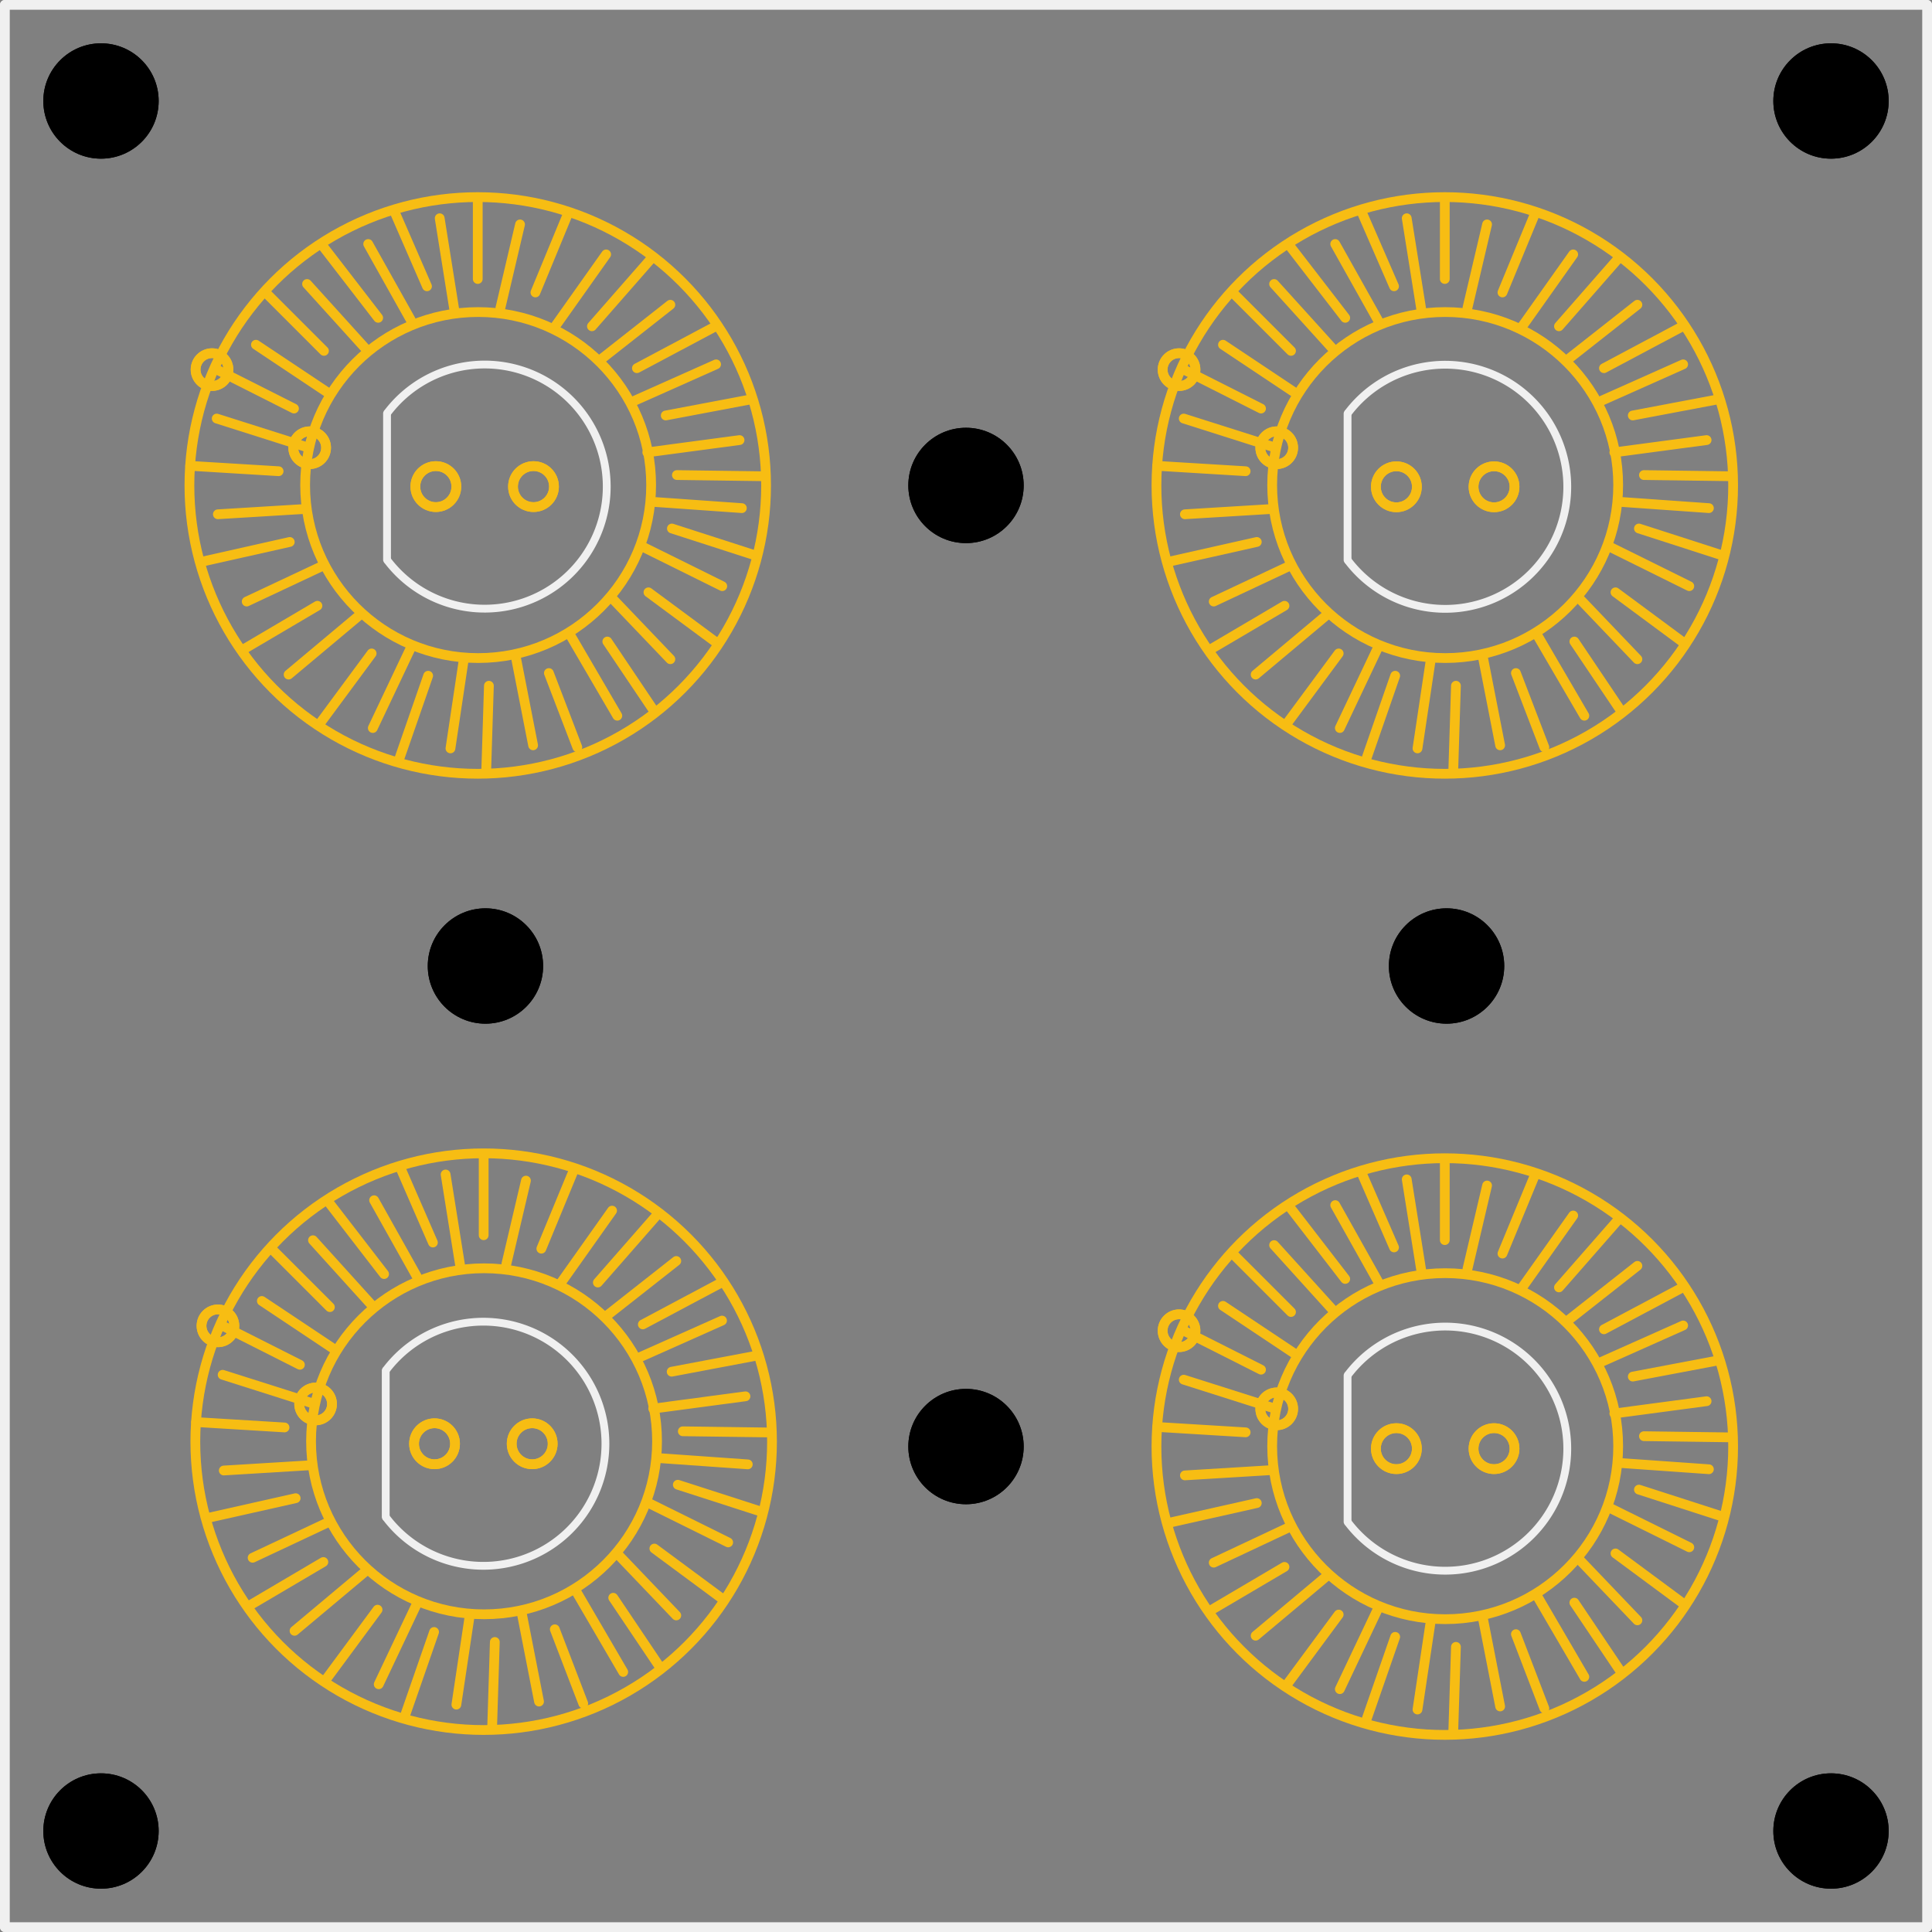 <?xml version='1.0' encoding='UTF-8' standalone='no'?>
<!-- Created with Fritzing (http://www.fritzing.org/) -->
<svg xmlns:svg='http://www.w3.org/2000/svg' xmlns='http://www.w3.org/2000/svg' version='1.2' baseProfile='tiny' x='0in' y='0in' width='1.978in' height='1.978in' viewBox='0 0 50.254 50.254' >
<rect x="0" y="0" width="50.254" height="50.254" fill="#808080" stroke="none"/>
<g id='copper1'>
<line class='other' x1='6.927' y1='7.627' x2='8.427' y2='9.127' stroke='#F7BD13' stroke-width='0.254' stroke-linecap='round'/>
<line class='other' x1='8.577' y1='10.247' x2='6.657' y2='8.967' stroke='#F7BD13' stroke-width='0.254' stroke-linecap='round'/>
<line class='other' x1='5.587' y1='9.587' x2='7.647' y2='10.627' stroke='#F7BD13' stroke-width='0.254' stroke-linecap='round'/>
<line class='other' x1='4.947' y1='12.117' x2='7.247' y2='12.257' stroke='#F7BD13' stroke-width='0.254' stroke-linecap='round'/>
<line class='other' x1='7.967' y1='13.237' x2='5.667' y2='13.377' stroke='#F7BD13' stroke-width='0.254' stroke-linecap='round'/>
<line class='other' x1='5.267' y1='14.607' x2='7.537' y2='14.097' stroke='#F7BD13' stroke-width='0.254' stroke-linecap='round'/>
<line class='other' x1='8.417' y1='14.707' x2='6.417' y2='15.647' stroke='#F7BD13' stroke-width='0.254' stroke-linecap='round'/>
<line class='other' x1='6.357' y1='16.877' x2='8.257' y2='15.757' stroke='#F7BD13' stroke-width='0.254' stroke-linecap='round'/>
<line class='other' x1='9.357' y1='15.997' x2='7.507' y2='17.547' stroke='#F7BD13' stroke-width='0.254' stroke-linecap='round'/>
<line class='other' x1='8.337' y1='18.797' x2='9.667' y2='16.997' stroke='#F7BD13' stroke-width='0.254' stroke-linecap='round'/>
<line class='other' x1='10.687' y1='16.847' x2='9.697' y2='18.937' stroke='#F7BD13' stroke-width='0.254' stroke-linecap='round'/>
<line class='other' x1='10.397' y1='19.707' x2='11.137' y2='17.577' stroke='#F7BD13' stroke-width='0.254' stroke-linecap='round'/>
<line class='other' x1='12.057' y1='17.197' x2='11.717' y2='19.467' stroke='#F7BD13' stroke-width='0.254' stroke-linecap='round'/>
<line class='other' x1='12.647' y1='20.067' x2='12.717' y2='17.837' stroke='#F7BD13' stroke-width='0.254' stroke-linecap='round'/>
<line class='other' x1='13.417' y1='17.087' x2='13.867' y2='19.387' stroke='#F7BD13' stroke-width='0.254' stroke-linecap='round'/>
<line class='other' x1='15.017' y1='19.437' x2='14.277' y2='17.507' stroke='#F7BD13' stroke-width='0.254' stroke-linecap='round'/>
<line class='other' x1='14.837' y1='16.527' x2='16.057' y2='18.617' stroke='#F7BD13' stroke-width='0.254' stroke-linecap='round'/>
<line class='other' x1='16.967' y1='18.427' x2='15.797' y2='16.687' stroke='#F7BD13' stroke-width='0.254' stroke-linecap='round'/>
<line class='other' x1='15.927' y1='15.567' x2='17.437' y2='17.147' stroke='#F7BD13' stroke-width='0.254' stroke-linecap='round'/>
<line class='other' x1='18.597' y1='16.687' x2='16.867' y2='15.407' stroke='#F7BD13' stroke-width='0.254' stroke-linecap='round'/>
<line class='other' x1='16.727' y1='14.227' x2='18.787' y2='15.247' stroke='#F7BD13' stroke-width='0.254' stroke-linecap='round'/>
<line class='other' x1='19.647' y1='14.447' x2='17.477' y2='13.747' stroke='#F7BD13' stroke-width='0.254' stroke-linecap='round'/>
<line class='other' x1='17.027' y1='13.057' x2='19.297' y2='13.217' stroke='#F7BD13' stroke-width='0.254' stroke-linecap='round'/>
<line class='other' x1='19.807' y1='12.387' x2='17.607' y2='12.357' stroke='#F7BD13' stroke-width='0.254' stroke-linecap='round'/>
<line class='other' x1='16.837' y1='11.767' x2='19.237' y2='11.447' stroke='#F7BD13' stroke-width='0.254' stroke-linecap='round'/>
<line class='other' x1='19.537' y1='10.387' x2='17.317' y2='10.807' stroke='#F7BD13' stroke-width='0.254' stroke-linecap='round'/>
<line class='other' x1='16.407' y1='10.467' x2='18.627' y2='9.477' stroke='#F7BD13' stroke-width='0.254' stroke-linecap='round'/>
<line class='other' x1='18.577' y1='8.507' x2='16.567' y2='9.577' stroke='#F7BD13' stroke-width='0.254' stroke-linecap='round'/>
<line class='other' x1='15.607' y1='9.367' x2='17.437' y2='7.927' stroke='#F7BD13' stroke-width='0.254' stroke-linecap='round'/>
<line class='other' x1='16.947' y1='6.717' x2='15.397' y2='8.487' stroke='#F7BD13' stroke-width='0.254' stroke-linecap='round'/>
<line class='other' x1='14.407' y1='8.537' x2='15.767' y2='6.617' stroke='#F7BD13' stroke-width='0.254' stroke-linecap='round'/>
<line class='other' x1='14.757' y1='5.597' x2='13.927' y2='7.607' stroke='#F7BD13' stroke-width='0.254' stroke-linecap='round'/>
<line class='other' x1='13.017' y1='8.007' x2='13.527' y2='5.837' stroke='#F7BD13' stroke-width='0.254' stroke-linecap='round'/>
<line class='other' x1='9.517' y1='9.077' x2='7.987' y2='7.387' stroke='#F7BD13' stroke-width='0.254' stroke-linecap='round'/>
<line class='other' x1='8.417' y1='6.427' x2='9.837' y2='8.267' stroke='#F7BD13' stroke-width='0.254' stroke-linecap='round'/>
<line class='other' x1='10.687' y1='8.327' x2='9.577' y2='6.347' stroke='#F7BD13' stroke-width='0.254' stroke-linecap='round'/>
<line class='other' x1='10.267' y1='5.517' x2='11.107' y2='7.447' stroke='#F7BD13' stroke-width='0.254' stroke-linecap='round'/>
<line class='other' x1='11.817' y1='8.057' x2='11.437' y2='5.677' stroke='#F7BD13' stroke-width='0.254' stroke-linecap='round'/>
<line class='other' x1='12.427' y1='5.167' x2='12.427' y2='7.257' stroke='#F7BD13' stroke-width='0.254' stroke-linecap='round'/>
<line class='other' x1='7.967' y1='11.627' x2='5.637' y2='10.887' stroke='#F7BD13' stroke-width='0.254' stroke-linecap='round'/>
<line class='other' x1='32.081' y1='7.627' x2='33.581' y2='9.127' stroke='#F7BD13' stroke-width='0.254' stroke-linecap='round'/>
<line class='other' x1='33.731' y1='10.247' x2='31.811' y2='8.967' stroke='#F7BD13' stroke-width='0.254' stroke-linecap='round'/>
<line class='other' x1='30.741' y1='9.587' x2='32.801' y2='10.627' stroke='#F7BD13' stroke-width='0.254' stroke-linecap='round'/>
<line class='other' x1='30.101' y1='12.117' x2='32.401' y2='12.257' stroke='#F7BD13' stroke-width='0.254' stroke-linecap='round'/>
<line class='other' x1='33.121' y1='13.237' x2='30.821' y2='13.377' stroke='#F7BD13' stroke-width='0.254' stroke-linecap='round'/>
<line class='other' x1='30.421' y1='14.607' x2='32.691' y2='14.097' stroke='#F7BD13' stroke-width='0.254' stroke-linecap='round'/>
<line class='other' x1='33.571' y1='14.707' x2='31.571' y2='15.647' stroke='#F7BD13' stroke-width='0.254' stroke-linecap='round'/>
<line class='other' x1='31.511' y1='16.877' x2='33.411' y2='15.757' stroke='#F7BD13' stroke-width='0.254' stroke-linecap='round'/>
<line class='other' x1='34.511' y1='15.997' x2='32.661' y2='17.547' stroke='#F7BD13' stroke-width='0.254' stroke-linecap='round'/>
<line class='other' x1='33.491' y1='18.797' x2='34.821' y2='16.997' stroke='#F7BD13' stroke-width='0.254' stroke-linecap='round'/>
<line class='other' x1='35.841' y1='16.847' x2='34.851' y2='18.937' stroke='#F7BD13' stroke-width='0.254' stroke-linecap='round'/>
<line class='other' x1='35.551' y1='19.707' x2='36.291' y2='17.577' stroke='#F7BD13' stroke-width='0.254' stroke-linecap='round'/>
<line class='other' x1='37.211' y1='17.197' x2='36.871' y2='19.467' stroke='#F7BD13' stroke-width='0.254' stroke-linecap='round'/>
<line class='other' x1='37.801' y1='20.067' x2='37.871' y2='17.837' stroke='#F7BD13' stroke-width='0.254' stroke-linecap='round'/>
<line class='other' x1='38.571' y1='17.087' x2='39.021' y2='19.387' stroke='#F7BD13' stroke-width='0.254' stroke-linecap='round'/>
<line class='other' x1='40.171' y1='19.437' x2='39.431' y2='17.507' stroke='#F7BD13' stroke-width='0.254' stroke-linecap='round'/>
<line class='other' x1='39.991' y1='16.527' x2='41.211' y2='18.617' stroke='#F7BD13' stroke-width='0.254' stroke-linecap='round'/>
<line class='other' x1='42.121' y1='18.427' x2='40.951' y2='16.687' stroke='#F7BD13' stroke-width='0.254' stroke-linecap='round'/>
<line class='other' x1='41.081' y1='15.567' x2='42.591' y2='17.147' stroke='#F7BD13' stroke-width='0.254' stroke-linecap='round'/>
<line class='other' x1='43.751' y1='16.687' x2='42.021' y2='15.407' stroke='#F7BD13' stroke-width='0.254' stroke-linecap='round'/>
<line class='other' x1='41.881' y1='14.227' x2='43.941' y2='15.247' stroke='#F7BD13' stroke-width='0.254' stroke-linecap='round'/>
<line class='other' x1='44.801' y1='14.447' x2='42.631' y2='13.747' stroke='#F7BD13' stroke-width='0.254' stroke-linecap='round'/>
<line class='other' x1='42.181' y1='13.057' x2='44.451' y2='13.217' stroke='#F7BD13' stroke-width='0.254' stroke-linecap='round'/>
<line class='other' x1='44.961' y1='12.387' x2='42.761' y2='12.357' stroke='#F7BD13' stroke-width='0.254' stroke-linecap='round'/>
<line class='other' x1='41.991' y1='11.767' x2='44.391' y2='11.447' stroke='#F7BD13' stroke-width='0.254' stroke-linecap='round'/>
<line class='other' x1='44.691' y1='10.387' x2='42.471' y2='10.807' stroke='#F7BD13' stroke-width='0.254' stroke-linecap='round'/>
<line class='other' x1='41.561' y1='10.467' x2='43.781' y2='9.477' stroke='#F7BD13' stroke-width='0.254' stroke-linecap='round'/>
<line class='other' x1='43.731' y1='8.507' x2='41.721' y2='9.577' stroke='#F7BD13' stroke-width='0.254' stroke-linecap='round'/>
<line class='other' x1='40.761' y1='9.367' x2='42.591' y2='7.927' stroke='#F7BD13' stroke-width='0.254' stroke-linecap='round'/>
<line class='other' x1='42.101' y1='6.717' x2='40.551' y2='8.487' stroke='#F7BD13' stroke-width='0.254' stroke-linecap='round'/>
<line class='other' x1='39.561' y1='8.537' x2='40.921' y2='6.617' stroke='#F7BD13' stroke-width='0.254' stroke-linecap='round'/>
<line class='other' x1='39.911' y1='5.597' x2='39.081' y2='7.607' stroke='#F7BD13' stroke-width='0.254' stroke-linecap='round'/>
<line class='other' x1='38.171' y1='8.007' x2='38.681' y2='5.837' stroke='#F7BD13' stroke-width='0.254' stroke-linecap='round'/>
<line class='other' x1='34.671' y1='9.077' x2='33.141' y2='7.387' stroke='#F7BD13' stroke-width='0.254' stroke-linecap='round'/>
<line class='other' x1='33.571' y1='6.427' x2='34.991' y2='8.267' stroke='#F7BD13' stroke-width='0.254' stroke-linecap='round'/>
<line class='other' x1='35.841' y1='8.327' x2='34.731' y2='6.347' stroke='#F7BD13' stroke-width='0.254' stroke-linecap='round'/>
<line class='other' x1='35.421' y1='5.517' x2='36.261' y2='7.447' stroke='#F7BD13' stroke-width='0.254' stroke-linecap='round'/>
<line class='other' x1='36.971' y1='8.057' x2='36.591' y2='5.677' stroke='#F7BD13' stroke-width='0.254' stroke-linecap='round'/>
<line class='other' x1='37.581' y1='5.167' x2='37.581' y2='7.257' stroke='#F7BD13' stroke-width='0.254' stroke-linecap='round'/>
<line class='other' x1='33.121' y1='11.627' x2='30.791' y2='10.887' stroke='#F7BD13' stroke-width='0.254' stroke-linecap='round'/>
<line class='other' x1='7.081' y1='32.5' x2='8.581' y2='34' stroke='#F7BD13' stroke-width='0.254' stroke-linecap='round'/>
<line class='other' x1='8.731' y1='35.12' x2='6.811' y2='33.84' stroke='#F7BD13' stroke-width='0.254' stroke-linecap='round'/>
<line class='other' x1='5.741' y1='34.46' x2='7.801' y2='35.5' stroke='#F7BD13' stroke-width='0.254' stroke-linecap='round'/>
<line class='other' x1='5.101' y1='36.99' x2='7.401' y2='37.13' stroke='#F7BD13' stroke-width='0.254' stroke-linecap='round'/>
<line class='other' x1='8.121' y1='38.11' x2='5.821' y2='38.25' stroke='#F7BD13' stroke-width='0.254' stroke-linecap='round'/>
<line class='other' x1='5.421' y1='39.48' x2='7.691' y2='38.97' stroke='#F7BD13' stroke-width='0.254' stroke-linecap='round'/>
<line class='other' x1='8.571' y1='39.58' x2='6.571' y2='40.52' stroke='#F7BD13' stroke-width='0.254' stroke-linecap='round'/>
<line class='other' x1='6.511' y1='41.75' x2='8.411' y2='40.63' stroke='#F7BD13' stroke-width='0.254' stroke-linecap='round'/>
<line class='other' x1='9.511' y1='40.87' x2='7.661' y2='42.42' stroke='#F7BD13' stroke-width='0.254' stroke-linecap='round'/>
<line class='other' x1='8.491' y1='43.67' x2='9.821' y2='41.87' stroke='#F7BD13' stroke-width='0.254' stroke-linecap='round'/>
<line class='other' x1='10.841' y1='41.72' x2='9.851' y2='43.81' stroke='#F7BD13' stroke-width='0.254' stroke-linecap='round'/>
<line class='other' x1='10.551' y1='44.58' x2='11.291' y2='42.45' stroke='#F7BD13' stroke-width='0.254' stroke-linecap='round'/>
<line class='other' x1='12.211' y1='42.07' x2='11.871' y2='44.34' stroke='#F7BD13' stroke-width='0.254' stroke-linecap='round'/>
<line class='other' x1='12.801' y1='44.94' x2='12.871' y2='42.71' stroke='#F7BD13' stroke-width='0.254' stroke-linecap='round'/>
<line class='other' x1='13.571' y1='41.96' x2='14.021' y2='44.26' stroke='#F7BD13' stroke-width='0.254' stroke-linecap='round'/>
<line class='other' x1='15.171' y1='44.31' x2='14.431' y2='42.38' stroke='#F7BD13' stroke-width='0.254' stroke-linecap='round'/>
<line class='other' x1='14.991' y1='41.4' x2='16.211' y2='43.49' stroke='#F7BD13' stroke-width='0.254' stroke-linecap='round'/>
<line class='other' x1='17.121' y1='43.3' x2='15.951' y2='41.56' stroke='#F7BD13' stroke-width='0.254' stroke-linecap='round'/>
<line class='other' x1='16.081' y1='40.44' x2='17.591' y2='42.02' stroke='#F7BD13' stroke-width='0.254' stroke-linecap='round'/>
<line class='other' x1='18.751' y1='41.56' x2='17.021' y2='40.28' stroke='#F7BD13' stroke-width='0.254' stroke-linecap='round'/>
<line class='other' x1='16.881' y1='39.1' x2='18.941' y2='40.12' stroke='#F7BD13' stroke-width='0.254' stroke-linecap='round'/>
<line class='other' x1='19.801' y1='39.32' x2='17.631' y2='38.62' stroke='#F7BD13' stroke-width='0.254' stroke-linecap='round'/>
<line class='other' x1='17.181' y1='37.93' x2='19.451' y2='38.09' stroke='#F7BD13' stroke-width='0.254' stroke-linecap='round'/>
<line class='other' x1='19.961' y1='37.26' x2='17.761' y2='37.23' stroke='#F7BD13' stroke-width='0.254' stroke-linecap='round'/>
<line class='other' x1='16.991' y1='36.64' x2='19.391' y2='36.32' stroke='#F7BD13' stroke-width='0.254' stroke-linecap='round'/>
<line class='other' x1='19.691' y1='35.26' x2='17.471' y2='35.68' stroke='#F7BD13' stroke-width='0.254' stroke-linecap='round'/>
<line class='other' x1='16.561' y1='35.34' x2='18.781' y2='34.35' stroke='#F7BD13' stroke-width='0.254' stroke-linecap='round'/>
<line class='other' x1='18.731' y1='33.38' x2='16.721' y2='34.45' stroke='#F7BD13' stroke-width='0.254' stroke-linecap='round'/>
<line class='other' x1='15.761' y1='34.24' x2='17.591' y2='32.8' stroke='#F7BD13' stroke-width='0.254' stroke-linecap='round'/>
<line class='other' x1='17.101' y1='31.59' x2='15.551' y2='33.36' stroke='#F7BD13' stroke-width='0.254' stroke-linecap='round'/>
<line class='other' x1='14.561' y1='33.41' x2='15.921' y2='31.49' stroke='#F7BD13' stroke-width='0.254' stroke-linecap='round'/>
<line class='other' x1='14.911' y1='30.47' x2='14.081' y2='32.48' stroke='#F7BD13' stroke-width='0.254' stroke-linecap='round'/>
<line class='other' x1='13.171' y1='32.88' x2='13.681' y2='30.71' stroke='#F7BD13' stroke-width='0.254' stroke-linecap='round'/>
<line class='other' x1='9.671' y1='33.95' x2='8.141' y2='32.26' stroke='#F7BD13' stroke-width='0.254' stroke-linecap='round'/>
<line class='other' x1='8.571' y1='31.3' x2='9.991' y2='33.14' stroke='#F7BD13' stroke-width='0.254' stroke-linecap='round'/>
<line class='other' x1='10.841' y1='33.2' x2='9.731' y2='31.22' stroke='#F7BD13' stroke-width='0.254' stroke-linecap='round'/>
<line class='other' x1='10.421' y1='30.39' x2='11.261' y2='32.32' stroke='#F7BD13' stroke-width='0.254' stroke-linecap='round'/>
<line class='other' x1='11.971' y1='32.93' x2='11.591' y2='30.55' stroke='#F7BD13' stroke-width='0.254' stroke-linecap='round'/>
<line class='other' x1='12.581' y1='30.04' x2='12.581' y2='32.13' stroke='#F7BD13' stroke-width='0.254' stroke-linecap='round'/>
<line class='other' x1='8.121' y1='36.5' x2='5.791' y2='35.76' stroke='#F7BD13' stroke-width='0.254' stroke-linecap='round'/>
<line class='other' x1='32.081' y1='32.627' x2='33.581' y2='34.127' stroke='#F7BD13' stroke-width='0.254' stroke-linecap='round'/>
<line class='other' x1='33.731' y1='35.247' x2='31.811' y2='33.967' stroke='#F7BD13' stroke-width='0.254' stroke-linecap='round'/>
<line class='other' x1='30.741' y1='34.587' x2='32.801' y2='35.627' stroke='#F7BD13' stroke-width='0.254' stroke-linecap='round'/>
<line class='other' x1='30.101' y1='37.117' x2='32.401' y2='37.257' stroke='#F7BD13' stroke-width='0.254' stroke-linecap='round'/>
<line class='other' x1='33.121' y1='38.237' x2='30.821' y2='38.377' stroke='#F7BD13' stroke-width='0.254' stroke-linecap='round'/>
<line class='other' x1='30.421' y1='39.607' x2='32.691' y2='39.097' stroke='#F7BD13' stroke-width='0.254' stroke-linecap='round'/>
<line class='other' x1='33.571' y1='39.707' x2='31.571' y2='40.647' stroke='#F7BD13' stroke-width='0.254' stroke-linecap='round'/>
<line class='other' x1='31.511' y1='41.877' x2='33.411' y2='40.757' stroke='#F7BD13' stroke-width='0.254' stroke-linecap='round'/>
<line class='other' x1='34.511' y1='40.997' x2='32.661' y2='42.547' stroke='#F7BD13' stroke-width='0.254' stroke-linecap='round'/>
<line class='other' x1='33.491' y1='43.797' x2='34.821' y2='41.997' stroke='#F7BD13' stroke-width='0.254' stroke-linecap='round'/>
<line class='other' x1='35.841' y1='41.847' x2='34.851' y2='43.937' stroke='#F7BD13' stroke-width='0.254' stroke-linecap='round'/>
<line class='other' x1='35.551' y1='44.707' x2='36.291' y2='42.577' stroke='#F7BD13' stroke-width='0.254' stroke-linecap='round'/>
<line class='other' x1='37.211' y1='42.197' x2='36.871' y2='44.467' stroke='#F7BD13' stroke-width='0.254' stroke-linecap='round'/>
<line class='other' x1='37.801' y1='45.067' x2='37.871' y2='42.837' stroke='#F7BD13' stroke-width='0.254' stroke-linecap='round'/>
<line class='other' x1='38.571' y1='42.087' x2='39.021' y2='44.387' stroke='#F7BD13' stroke-width='0.254' stroke-linecap='round'/>
<line class='other' x1='40.171' y1='44.437' x2='39.431' y2='42.507' stroke='#F7BD13' stroke-width='0.254' stroke-linecap='round'/>
<line class='other' x1='39.991' y1='41.527' x2='41.211' y2='43.617' stroke='#F7BD13' stroke-width='0.254' stroke-linecap='round'/>
<line class='other' x1='42.121' y1='43.427' x2='40.951' y2='41.687' stroke='#F7BD13' stroke-width='0.254' stroke-linecap='round'/>
<line class='other' x1='41.081' y1='40.567' x2='42.591' y2='42.147' stroke='#F7BD13' stroke-width='0.254' stroke-linecap='round'/>
<line class='other' x1='43.751' y1='41.687' x2='42.021' y2='40.407' stroke='#F7BD13' stroke-width='0.254' stroke-linecap='round'/>
<line class='other' x1='41.881' y1='39.227' x2='43.941' y2='40.247' stroke='#F7BD13' stroke-width='0.254' stroke-linecap='round'/>
<line class='other' x1='44.801' y1='39.447' x2='42.631' y2='38.747' stroke='#F7BD13' stroke-width='0.254' stroke-linecap='round'/>
<line class='other' x1='42.181' y1='38.057' x2='44.451' y2='38.217' stroke='#F7BD13' stroke-width='0.254' stroke-linecap='round'/>
<line class='other' x1='44.961' y1='37.387' x2='42.761' y2='37.357' stroke='#F7BD13' stroke-width='0.254' stroke-linecap='round'/>
<line class='other' x1='41.991' y1='36.767' x2='44.391' y2='36.447' stroke='#F7BD13' stroke-width='0.254' stroke-linecap='round'/>
<line class='other' x1='44.691' y1='35.387' x2='42.471' y2='35.807' stroke='#F7BD13' stroke-width='0.254' stroke-linecap='round'/>
<line class='other' x1='41.561' y1='35.467' x2='43.781' y2='34.477' stroke='#F7BD13' stroke-width='0.254' stroke-linecap='round'/>
<line class='other' x1='43.731' y1='33.507' x2='41.721' y2='34.577' stroke='#F7BD13' stroke-width='0.254' stroke-linecap='round'/>
<line class='other' x1='40.761' y1='34.367' x2='42.591' y2='32.927' stroke='#F7BD13' stroke-width='0.254' stroke-linecap='round'/>
<line class='other' x1='42.101' y1='31.717' x2='40.551' y2='33.487' stroke='#F7BD13' stroke-width='0.254' stroke-linecap='round'/>
<line class='other' x1='39.561' y1='33.537' x2='40.921' y2='31.617' stroke='#F7BD13' stroke-width='0.254' stroke-linecap='round'/>
<line class='other' x1='39.911' y1='30.597' x2='39.081' y2='32.607' stroke='#F7BD13' stroke-width='0.254' stroke-linecap='round'/>
<line class='other' x1='38.171' y1='33.007' x2='38.681' y2='30.837' stroke='#F7BD13' stroke-width='0.254' stroke-linecap='round'/>
<line class='other' x1='34.671' y1='34.077' x2='33.141' y2='32.387' stroke='#F7BD13' stroke-width='0.254' stroke-linecap='round'/>
<line class='other' x1='33.571' y1='31.427' x2='34.991' y2='33.267' stroke='#F7BD13' stroke-width='0.254' stroke-linecap='round'/>
<line class='other' x1='35.841' y1='33.327' x2='34.731' y2='31.347' stroke='#F7BD13' stroke-width='0.254' stroke-linecap='round'/>
<line class='other' x1='35.421' y1='30.517' x2='36.261' y2='32.447' stroke='#F7BD13' stroke-width='0.254' stroke-linecap='round'/>
<line class='other' x1='36.971' y1='33.057' x2='36.591' y2='30.677' stroke='#F7BD13' stroke-width='0.254' stroke-linecap='round'/>
<line class='other' x1='37.581' y1='30.167' x2='37.581' y2='32.257' stroke='#F7BD13' stroke-width='0.254' stroke-linecap='round'/>
<line class='other' x1='33.121' y1='36.627' x2='30.791' y2='35.887' stroke='#F7BD13' stroke-width='0.254' stroke-linecap='round'/>
<circle class='other' cx='12.427' cy='12.627' r='7.5' stroke='#F7BD13' stroke-width='0.254' fill='none' />
<circle class='other' cx='12.437' cy='12.617' r='4.5' stroke='#F7BD13' stroke-width='0.254' fill='none' />
<circle class='other' cx='37.581' cy='12.627' r='7.5' stroke='#F7BD13' stroke-width='0.254' fill='none' />
<circle class='other' cx='37.591' cy='12.617' r='4.5' stroke='#F7BD13' stroke-width='0.254' fill='none' />
<circle class='other' cx='12.581' cy='37.5' r='7.5' stroke='#F7BD13' stroke-width='0.254' fill='none' />
<circle class='other' cx='12.591' cy='37.49' r='4.5' stroke='#F7BD13' stroke-width='0.254' fill='none' />
<circle class='other' cx='37.581' cy='37.627' r='7.5' stroke='#F7BD13' stroke-width='0.254' fill='none' />
<circle class='other' cx='37.591' cy='37.617' r='4.5' stroke='#F7BD13' stroke-width='0.254' fill='none' />
<circle id='connector13pad' connectorname='SIG6' cx='8.055' cy='11.646' r='0.427' stroke='#F7BD13' stroke-width='0.254' fill='none' />
<circle id='connector12pad' connectorname='SIG5' cx='5.515' cy='9.614' r='0.427' stroke='#F7BD13' stroke-width='0.254' fill='none' />
<circle id='connector15pad' connectorname='SIG8' cx='33.209' cy='11.646' r='0.427' stroke='#F7BD13' stroke-width='0.254' fill='none' />
<circle id='connector14pad' connectorname='SIG7' cx='30.669' cy='9.614' r='0.427' stroke='#F7BD13' stroke-width='0.254' fill='none' />
<circle id='connector3pad' connectorname='SIG2' cx='8.209' cy='36.519' r='0.427' stroke='#F7BD13' stroke-width='0.254' fill='none' />
<circle id='connector1pad' connectorname='SIG1' cx='5.669' cy='34.487' r='0.427' stroke='#F7BD13' stroke-width='0.254' fill='none' />
<circle id='connector11pad' connectorname='SIG4' cx='33.209' cy='36.646' r='0.427' stroke='#F7BD13' stroke-width='0.254' fill='none' />
<circle id='connector8pad' connectorname='SIG3' cx='30.669' cy='34.614' r='0.427' stroke='#F7BD13' stroke-width='0.254' fill='none' />
<circle id='connector7pad' connectorname='A3' cx='13.877' cy='12.657' r='0.533' stroke='#F7BD13' stroke-width='0.254' fill='none' />
<circle id='connector6pad' connectorname='K3' cx='11.337' cy='12.657' r='0.533' stroke='#F7BD13' stroke-width='0.254' fill='none' />
<circle id='connector10pad' connectorname='A4' cx='38.862' cy='12.662' r='0.533' stroke='#F7BD13' stroke-width='0.254' fill='none' />
<circle id='connector9pad' connectorname='K4' cx='36.322' cy='12.662' r='0.533' stroke='#F7BD13' stroke-width='0.254' fill='none' />
<circle id='connector4pad' connectorname='A2' cx='38.862' cy='37.681' r='0.533' stroke='#F7BD13' stroke-width='0.254' fill='none' />
<circle id='connector5pad' connectorname='K2' cx='36.322' cy='37.681' r='0.533' stroke='#F7BD13' stroke-width='0.254' fill='none' />
<circle id='connector0pad' connectorname='A1' cx='13.843' cy='37.554' r='0.533' stroke='#F7BD13' stroke-width='0.254' fill='none' />
<circle id='connector2pad' connectorname='K1' cx='11.303' cy='37.554' r='0.533' stroke='#F7BD13' stroke-width='0.254' fill='none' />
<circle cx='12.627' cy='25.127' r='1.5' stroke='black' stroke-width='0' fill='black' id='nonconn0' />
<circle cx='25.127' cy='12.627' r='1.5' stroke='black' stroke-width='0' fill='black' id='nonconn1' />
<circle cx='37.627' cy='25.127' r='1.5' stroke='black' stroke-width='0' fill='black' id='nonconn2' />
<circle cx='25.127' cy='37.627' r='1.5' stroke='black' stroke-width='0' fill='black' id='nonconn3' />
<circle cx='2.627' cy='47.627' r='1.5' stroke='black' stroke-width='0' fill='black' id='nonconn4' />
<circle cx='2.627' cy='2.627' r='1.5' stroke='black' stroke-width='0' fill='black' id='nonconn5' />
<circle cx='47.627' cy='2.627' r='1.5' stroke='black' stroke-width='0' fill='black' id='nonconn6' />
<circle cx='47.627' cy='47.627' r='1.5' stroke='black' stroke-width='0' fill='black' id='nonconn7' />
<g id='copper0'>
<circle id='connector13pad' connectorname='SIG6' cx='8.055' cy='11.646' r='0.427' stroke='#F7BD13' stroke-width='0.254' fill='none' />
<circle id='connector12pad' connectorname='SIG5' cx='5.515' cy='9.614' r='0.427' stroke='#F7BD13' stroke-width='0.254' fill='none' />
<circle id='connector15pad' connectorname='SIG8' cx='33.209' cy='11.646' r='0.427' stroke='#F7BD13' stroke-width='0.254' fill='none' />
<circle id='connector14pad' connectorname='SIG7' cx='30.669' cy='9.614' r='0.427' stroke='#F7BD13' stroke-width='0.254' fill='none' />
<circle id='connector3pad' connectorname='SIG2' cx='8.209' cy='36.519' r='0.427' stroke='#F7BD13' stroke-width='0.254' fill='none' />
<circle id='connector1pad' connectorname='SIG1' cx='5.669' cy='34.487' r='0.427' stroke='#F7BD13' stroke-width='0.254' fill='none' />
<circle id='connector11pad' connectorname='SIG4' cx='33.209' cy='36.646' r='0.427' stroke='#F7BD13' stroke-width='0.254' fill='none' />
<circle id='connector8pad' connectorname='SIG3' cx='30.669' cy='34.614' r='0.427' stroke='#F7BD13' stroke-width='0.254' fill='none' />
<circle id='connector7pad' connectorname='A3' cx='13.877' cy='12.657' r='0.533' stroke='#F7BD13' stroke-width='0.254' fill='none' />
<circle id='connector6pad' connectorname='K3' cx='11.337' cy='12.657' r='0.533' stroke='#F7BD13' stroke-width='0.254' fill='none' />
<circle id='connector10pad' connectorname='A4' cx='38.862' cy='12.662' r='0.533' stroke='#F7BD13' stroke-width='0.254' fill='none' />
<circle id='connector9pad' connectorname='K4' cx='36.322' cy='12.662' r='0.533' stroke='#F7BD13' stroke-width='0.254' fill='none' />
<circle id='connector4pad' connectorname='A2' cx='38.862' cy='37.681' r='0.533' stroke='#F7BD13' stroke-width='0.254' fill='none' />
<circle id='connector5pad' connectorname='K2' cx='36.322' cy='37.681' r='0.533' stroke='#F7BD13' stroke-width='0.254' fill='none' />
<circle id='connector0pad' connectorname='A1' cx='13.843' cy='37.554' r='0.533' stroke='#F7BD13' stroke-width='0.254' fill='none' />
<circle id='connector2pad' connectorname='K1' cx='11.303' cy='37.554' r='0.533' stroke='#F7BD13' stroke-width='0.254' fill='none' />
<circle cx='12.627' cy='25.127' r='1.5' stroke='black' stroke-width='0' fill='black' id='nonconn8' />
<circle cx='25.127' cy='12.627' r='1.5' stroke='black' stroke-width='0' fill='black' id='nonconn9' />
<circle cx='37.627' cy='25.127' r='1.5' stroke='black' stroke-width='0' fill='black' id='nonconn10' />
<circle cx='25.127' cy='37.627' r='1.5' stroke='black' stroke-width='0' fill='black' id='nonconn11' />
<circle cx='2.627' cy='47.627' r='1.5' stroke='black' stroke-width='0' fill='black' id='nonconn12' />
<circle cx='2.627' cy='2.627' r='1.5' stroke='black' stroke-width='0' fill='black' id='nonconn13' />
<circle cx='47.627' cy='2.627' r='1.5' stroke='black' stroke-width='0' fill='black' id='nonconn14' />
<circle cx='47.627' cy='47.627' r='1.5' stroke='black' stroke-width='0' fill='black' id='nonconn15' />
</g>
</g>
<g id='silkscreen'>
<line class='other' x1='0.127' y1='50.127' x2='0.127' y2='0.127' stroke='#f0f0f0' stroke-width='0.254' stroke-linecap='round'/>
<line class='other' x1='0.127' y1='0.127' x2='50.127' y2='0.127' stroke='#f0f0f0' stroke-width='0.254' stroke-linecap='round'/>
<line class='other' x1='50.127' y1='0.127' x2='50.127' y2='50.127' stroke='#f0f0f0' stroke-width='0.254' stroke-linecap='round'/>
<line class='other' x1='50.127' y1='50.127' x2='0.127' y2='50.127' stroke='#f0f0f0' stroke-width='0.254' stroke-linecap='round'/>
<line class='other' x1='10.067' y1='10.752' x2='10.067' y2='14.562' stroke='#f0f0f0' stroke-width='0.203' stroke-linecap='round'/>
<path class='other' fill='none' d='M10.067,10.752 A3.175,3.175 0 1 1 10.067,14.562' stroke-width='0.203' stroke='#f0f0f0' />
<line class='other' x1='35.052' y1='10.757' x2='35.052' y2='14.567' stroke='#f0f0f0' stroke-width='0.203' stroke-linecap='round'/>
<path class='other' fill='none' d='M35.052,10.757 A3.175,3.175 0 1 1 35.052,14.567' stroke-width='0.203' stroke='#f0f0f0' />
<line class='other' x1='35.052' y1='35.776' x2='35.052' y2='39.586' stroke='#f0f0f0' stroke-width='0.203' stroke-linecap='round'/>
<path class='other' fill='none' d='M35.052,35.776 A3.175,3.175 0 1 1 35.052,39.586' stroke-width='0.203' stroke='#f0f0f0' />
<line class='other' x1='10.033' y1='35.649' x2='10.033' y2='39.459' stroke='#f0f0f0' stroke-width='0.203' stroke-linecap='round'/>
<path class='other' fill='none' d='M10.033,35.649 A3.175,3.175 0 1 1 10.033,39.459' stroke-width='0.203' stroke='#f0f0f0' />
</g>
</svg>